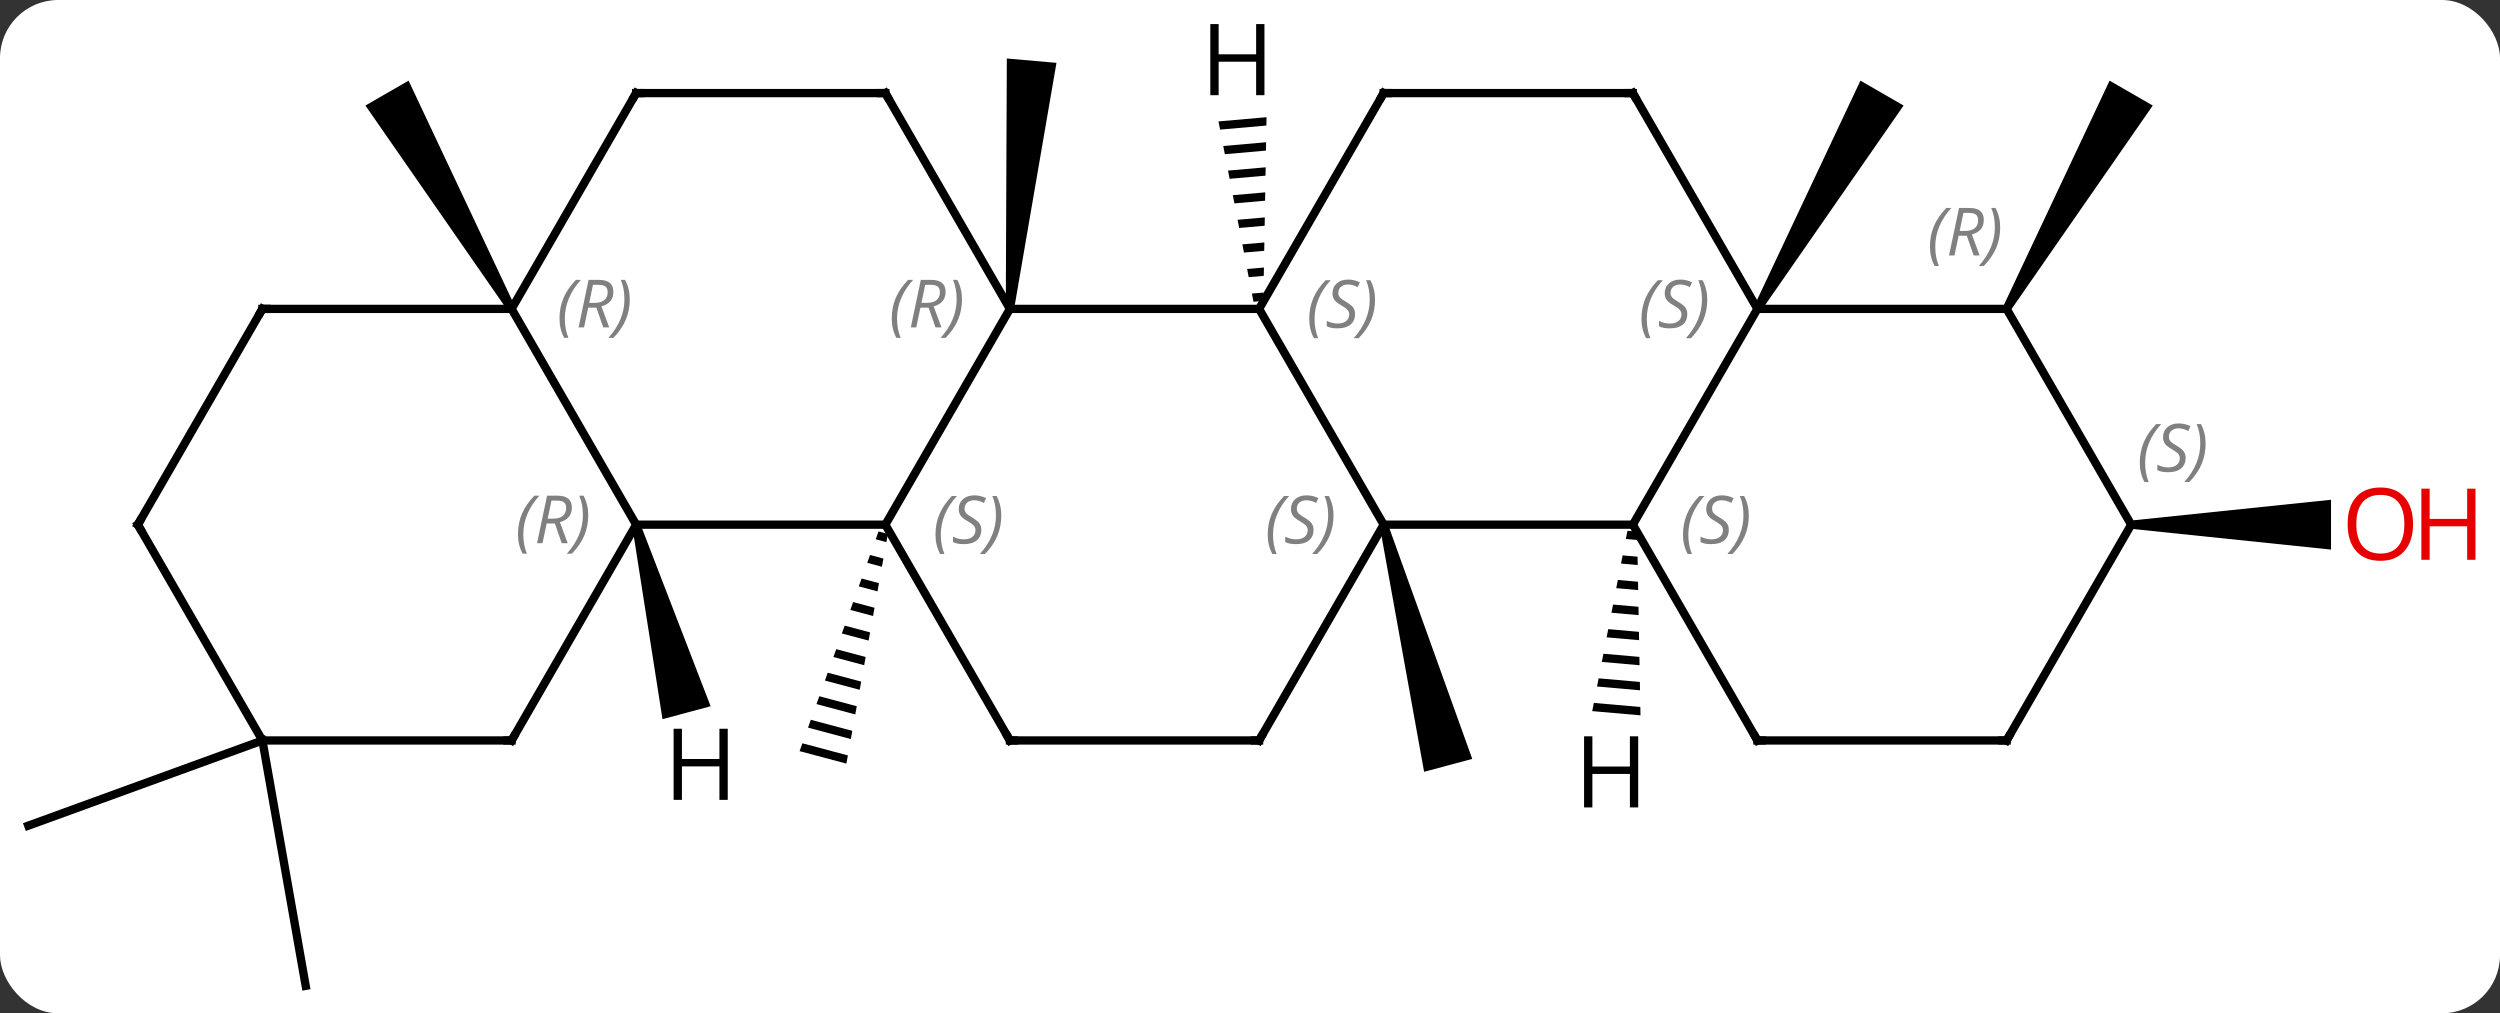 <svg width="301" viewBox="0 0 301 122" style="fill-opacity:1; color-rendering:auto; color-interpolation:auto; text-rendering:auto; stroke:black; stroke-linecap:square; stroke-miterlimit:10; shape-rendering:auto; stroke-opacity:1; fill:black; stroke-dasharray:none; font-weight:normal; stroke-width:1; font-family:'Open Sans'; font-style:normal; stroke-linejoin:miter; font-size:12; stroke-dashoffset:0; image-rendering:auto;" height="122" class="cas-substance-image" xmlns:xlink="http://www.w3.org/1999/xlink" xmlns="http://www.w3.org/2000/svg"><rect x="0" y="0" width="301" height="122" fill="#333333" stroke="none"/><svg class="cas-substance-single-component"><rect y="0" x="0" width="301" stroke="none" ry="7" rx="7" height="122" fill="white" class="cas-substance-group"/><svg y="0" x="0" width="301" viewBox="0 0 301 122" style="fill:black;" height="122" class="cas-substance-single-component-image"><svg><g><g transform="translate(145,63)" style="text-rendering:geometricPrecision; color-rendering:optimizeQuality; color-interpolation:linearRGB; stroke-linecap:butt; image-rendering:optimizeQuality;"><path style="stroke:none;" d="M-22.908 -25.765 L-23.904 -25.853 L-23.779 -55.957 L-17.801 -55.433 Z"/><path style="stroke:none;" d="M-39.228 0.986 L-39.568 1.931 L-38.28 2.275 L-38.101 1.287 L-39.228 0.986 ZM-40.247 3.82 L-40.586 4.765 L-40.586 4.765 L-38.815 5.238 L-38.815 5.238 L-38.636 4.25 L-40.247 3.82 ZM-41.265 6.654 L-41.604 7.599 L-39.35 8.201 L-39.171 7.213 L-39.171 7.213 L-41.265 6.654 ZM-42.283 9.489 L-42.623 10.433 L-39.885 11.164 L-39.885 11.164 L-39.706 10.176 L-39.706 10.176 L-42.283 9.489 ZM-43.301 12.323 L-43.641 13.267 L-43.641 13.267 L-40.42 14.127 L-40.42 14.127 L-40.241 13.139 L-43.301 12.323 ZM-44.32 15.157 L-44.659 16.102 L-44.659 16.102 L-40.955 17.09 L-40.776 16.102 L-44.32 15.157 ZM-45.338 17.991 L-45.678 18.936 L-45.678 18.936 L-41.49 20.053 L-41.311 19.065 L-45.338 17.991 ZM-46.356 20.825 L-46.696 21.77 L-42.025 23.016 L-42.025 23.016 L-41.846 22.028 L-41.846 22.028 L-46.356 20.825 ZM-47.375 23.659 L-47.714 24.604 L-47.714 24.604 L-42.56 25.979 L-42.382 24.991 L-42.382 24.991 L-47.375 23.659 ZM-48.393 26.493 L-48.732 27.438 L-43.095 28.942 L-43.095 28.942 L-42.916 27.954 L-48.393 26.493 Z"/><path style="stroke:none;" d="M21.111 0.3 L22.077 0.042 L32.259 28.371 L26.463 29.925 Z"/><path style="stroke:none;" d="M-82.973 -26.059 L-83.839 -25.559 L-101.004 -50.292 L-95.808 -53.292 Z"/><line y2="26.151" y1="36.411" x2="-113.406" x1="-141.594" style="fill:none;"/><line y2="26.151" y1="55.695" x2="-113.406" x1="-108.195" style="fill:none;"/><path style="stroke:none;" d="M67.027 -25.559 L66.161 -26.059 L78.996 -53.292 L84.192 -50.292 Z"/><path style="stroke:none;" d="M97.027 -25.559 L96.161 -26.059 L108.996 -53.292 L114.192 -50.292 Z"/><path style="stroke:none;" d="M111.594 0.671 L111.594 -0.329 L135.656 -2.829 L135.656 3.171 Z"/><line y2="0.171" y1="-25.809" x2="-38.406" x1="-23.406" style="fill:none;"/><line y2="-25.809" y1="-25.809" x2="6.594" x1="-23.406" style="fill:none;"/><line y2="-51.792" y1="-25.809" x2="-38.406" x1="-23.406" style="fill:none;"/><line y2="0.171" y1="0.171" x2="-68.406" x1="-38.406" style="fill:none;"/><line y2="26.151" y1="0.171" x2="-23.406" x1="-38.406" style="fill:none;"/><line y2="0.171" y1="-25.809" x2="21.594" x1="6.594" style="fill:none;"/><line y2="-51.792" y1="-25.809" x2="21.594" x1="6.594" style="fill:none;"/><line y2="-51.792" y1="-51.792" x2="-68.406" x1="-38.406" style="fill:none;"/><line y2="-25.809" y1="0.171" x2="-83.406" x1="-68.406" style="fill:none;"/><line y2="26.151" y1="0.171" x2="-83.406" x1="-68.406" style="fill:none;"/><line y2="26.151" y1="26.151" x2="6.594" x1="-23.406" style="fill:none;"/><line y2="26.151" y1="0.171" x2="6.594" x1="21.594" style="fill:none;"/><line y2="0.171" y1="0.171" x2="51.594" x1="21.594" style="fill:none;"/><line y2="-51.792" y1="-51.792" x2="51.594" x1="21.594" style="fill:none;"/><line y2="-25.809" y1="-51.792" x2="-83.406" x1="-68.406" style="fill:none;"/><line y2="-25.809" y1="-25.809" x2="-113.406" x1="-83.406" style="fill:none;"/><line y2="26.151" y1="26.151" x2="-113.406" x1="-83.406" style="fill:none;"/><line y2="-25.809" y1="0.171" x2="66.594" x1="51.594" style="fill:none;"/><line y2="26.151" y1="0.171" x2="66.594" x1="51.594" style="fill:none;"/><line y2="-25.809" y1="-51.792" x2="66.594" x1="51.594" style="fill:none;"/><line y2="0.171" y1="-25.809" x2="-128.406" x1="-113.406" style="fill:none;"/><line y2="0.171" y1="26.151" x2="-128.406" x1="-113.406" style="fill:none;"/><line y2="-25.809" y1="-25.809" x2="96.594" x1="66.594" style="fill:none;"/><line y2="26.151" y1="26.151" x2="96.594" x1="66.594" style="fill:none;"/><line y2="0.171" y1="-25.809" x2="111.594" x1="96.594" style="fill:none;"/><line y2="0.171" y1="26.151" x2="111.594" x1="96.594" style="fill:none;"/><path style="stroke:none;" d="M7.491 -48.889 L1.705 -48.382 L1.705 -48.382 L1.897 -47.395 L1.897 -47.395 L7.474 -47.884 L7.474 -47.884 L7.491 -48.889 ZM7.439 -45.873 L2.28 -45.421 L2.28 -45.421 L2.472 -44.434 L2.472 -44.434 L7.422 -44.868 L7.422 -44.868 L7.439 -45.873 ZM7.387 -42.857 L2.855 -42.46 L2.855 -42.46 L3.047 -41.473 L3.047 -41.473 L7.369 -41.852 L7.369 -41.852 L7.387 -42.857 ZM7.335 -39.841 L3.43 -39.499 L3.43 -39.499 L3.622 -38.512 L3.622 -38.512 L7.317 -38.836 L7.317 -38.836 L7.335 -39.841 ZM7.282 -36.825 L4.005 -36.538 L4.005 -36.538 L4.196 -35.551 L4.196 -35.551 L7.265 -35.82 L7.265 -35.82 L7.282 -36.825 ZM7.23 -33.809 L4.58 -33.577 L4.58 -33.577 L4.771 -32.59 L4.771 -32.59 L7.213 -32.804 L7.213 -32.804 L7.23 -33.809 ZM7.178 -30.793 L5.154 -30.616 L5.154 -30.616 L5.346 -29.628 L5.346 -29.628 L7.16 -29.788 L7.16 -29.788 L7.178 -30.793 ZM7.125 -27.777 L5.729 -27.654 L5.729 -27.654 L5.921 -26.667 L5.921 -26.667 L7.108 -26.771 L7.108 -26.771 L7.125 -27.777 Z"/><path style="stroke:none;" d="M-68.889 0.3 L-67.923 0.042 L-59.44 22.033 L-65.236 23.587 Z"/><path style="stroke:none;" d="M50.944 0.905 L50.751 1.892 L52.125 2.013 L52.107 1.007 L50.944 0.905 ZM50.366 3.866 L50.173 4.853 L52.181 5.029 L52.162 4.024 L52.162 4.024 L50.366 3.866 ZM49.788 6.827 L49.595 7.814 L49.595 7.814 L52.236 8.046 L52.236 8.046 L52.218 7.04 L52.218 7.04 L49.788 6.827 ZM49.209 9.788 L49.017 10.775 L49.017 10.775 L52.292 11.062 L52.273 10.056 L52.273 10.056 L49.209 9.788 ZM48.631 12.748 L48.438 13.736 L48.438 13.736 L52.348 14.078 L52.348 14.078 L52.329 13.073 L52.329 13.073 L48.631 12.748 ZM48.053 15.709 L47.86 16.696 L47.86 16.696 L52.403 17.095 L52.385 16.089 L52.385 16.089 L48.053 15.709 ZM47.475 18.67 L47.282 19.657 L47.282 19.657 L52.459 20.111 L52.459 20.111 L52.44 19.105 L47.475 18.67 ZM46.897 21.631 L46.704 22.618 L46.704 22.618 L52.514 23.127 L52.514 23.127 L52.496 22.122 L52.496 22.122 L46.897 21.631 Z"/></g><g transform="translate(145,63)" style="fill:rgb(230,0,0); text-rendering:geometricPrecision; color-rendering:optimizeQuality; image-rendering:optimizeQuality; font-family:'Open Sans'; stroke:rgb(230,0,0); color-interpolation:linearRGB;"><path style="stroke:none;" d="M145.531 0.101 Q145.531 2.163 144.492 3.343 Q143.453 4.523 141.61 4.523 Q139.719 4.523 138.688 3.358 Q137.656 2.194 137.656 0.085 Q137.656 -2.009 138.688 -3.157 Q139.719 -4.306 141.61 -4.306 Q143.469 -4.306 144.5 -3.134 Q145.531 -1.962 145.531 0.101 ZM138.703 0.101 Q138.703 1.835 139.446 2.741 Q140.188 3.648 141.61 3.648 Q143.031 3.648 143.758 2.749 Q144.485 1.851 144.485 0.101 Q144.485 -1.634 143.758 -2.524 Q143.031 -3.415 141.61 -3.415 Q140.188 -3.415 139.446 -2.517 Q138.703 -1.618 138.703 0.101 Z"/><path style="stroke:none;" d="M153.047 4.398 L152.047 4.398 L152.047 0.366 L147.531 0.366 L147.531 4.398 L146.531 4.398 L146.531 -4.165 L147.531 -4.165 L147.531 -0.524 L152.047 -0.524 L152.047 -4.165 L153.047 -4.165 L153.047 4.398 Z"/></g><g transform="translate(145,63)" style="font-size:8px; fill:gray; text-rendering:geometricPrecision; image-rendering:optimizeQuality; color-rendering:optimizeQuality; font-family:'Open Sans'; font-style:italic; stroke:gray; color-interpolation:linearRGB;"><path style="stroke:none;" d="M-37.635 -24.645 Q-37.635 -25.973 -37.166 -27.098 Q-36.697 -28.223 -35.666 -29.301 L-35.056 -29.301 Q-36.025 -28.239 -36.51 -27.067 Q-36.994 -25.895 -36.994 -24.661 Q-36.994 -23.333 -36.556 -22.317 L-37.072 -22.317 Q-37.635 -23.348 -37.635 -24.645 ZM-34.181 -25.958 L-34.681 -23.583 L-35.338 -23.583 L-34.135 -29.301 L-32.885 -29.301 Q-31.15 -29.301 -31.15 -27.864 Q-31.15 -26.505 -32.588 -26.114 L-31.65 -23.583 L-32.369 -23.583 L-33.197 -25.958 L-34.181 -25.958 ZM-33.603 -28.708 Q-33.994 -26.786 -34.056 -26.536 L-33.4 -26.536 Q-32.65 -26.536 -32.244 -26.864 Q-31.838 -27.192 -31.838 -27.817 Q-31.838 -28.286 -32.096 -28.497 Q-32.353 -28.708 -32.947 -28.708 L-33.603 -28.708 ZM-29.177 -26.958 Q-29.177 -25.63 -29.654 -24.497 Q-30.131 -23.364 -31.146 -22.317 L-31.756 -22.317 Q-29.818 -24.473 -29.818 -26.958 Q-29.818 -28.286 -30.256 -29.301 L-29.74 -29.301 Q-29.177 -28.239 -29.177 -26.958 Z"/><path style="stroke:none;" d="M-32.367 1.374 Q-32.367 0.046 -31.898 -1.079 Q-31.429 -2.204 -30.398 -3.282 L-29.789 -3.282 Q-30.758 -2.22 -31.242 -1.048 Q-31.726 0.124 -31.726 1.359 Q-31.726 2.687 -31.289 3.702 L-31.804 3.702 Q-32.367 2.671 -32.367 1.374 ZM-26.851 0.78 Q-26.851 1.609 -27.398 2.062 Q-27.945 2.515 -28.945 2.515 Q-29.351 2.515 -29.664 2.46 Q-29.976 2.405 -30.258 2.265 L-30.258 1.609 Q-29.633 1.937 -28.929 1.937 Q-28.304 1.937 -27.929 1.64 Q-27.554 1.343 -27.554 0.827 Q-27.554 0.515 -27.758 0.288 Q-27.961 0.062 -28.523 -0.267 Q-29.117 -0.595 -29.343 -0.923 Q-29.57 -1.251 -29.57 -1.704 Q-29.57 -2.438 -29.054 -2.899 Q-28.539 -3.36 -27.695 -3.36 Q-27.32 -3.36 -26.984 -3.282 Q-26.648 -3.204 -26.273 -3.032 L-26.539 -2.438 Q-26.789 -2.595 -27.109 -2.681 Q-27.429 -2.767 -27.695 -2.767 Q-28.226 -2.767 -28.547 -2.493 Q-28.867 -2.22 -28.867 -1.751 Q-28.867 -1.548 -28.797 -1.399 Q-28.726 -1.251 -28.586 -1.118 Q-28.445 -0.985 -28.023 -0.735 Q-27.461 -0.392 -27.258 -0.196 Q-27.054 -0.001 -26.953 0.234 Q-26.851 0.468 -26.851 0.78 ZM-24.445 -0.938 Q-24.445 0.39 -24.922 1.523 Q-25.398 2.655 -26.414 3.702 L-27.023 3.702 Q-25.086 1.546 -25.086 -0.938 Q-25.086 -2.267 -25.523 -3.282 L-25.008 -3.282 Q-24.445 -2.22 -24.445 -0.938 Z"/><path style="stroke:none;" d="M12.633 -24.606 Q12.633 -25.934 13.102 -27.059 Q13.571 -28.184 14.602 -29.262 L15.211 -29.262 Q14.242 -28.2 13.758 -27.028 Q13.274 -25.856 13.274 -24.622 Q13.274 -23.294 13.711 -22.278 L13.196 -22.278 Q12.633 -23.309 12.633 -24.606 ZM18.149 -25.2 Q18.149 -24.372 17.602 -23.919 Q17.055 -23.465 16.055 -23.465 Q15.649 -23.465 15.336 -23.52 Q15.024 -23.575 14.742 -23.715 L14.742 -24.372 Q15.367 -24.044 16.071 -24.044 Q16.696 -24.044 17.071 -24.34 Q17.446 -24.637 17.446 -25.153 Q17.446 -25.465 17.242 -25.692 Q17.039 -25.919 16.477 -26.247 Q15.883 -26.575 15.656 -26.903 Q15.43 -27.231 15.43 -27.684 Q15.43 -28.419 15.946 -28.88 Q16.461 -29.34 17.305 -29.34 Q17.68 -29.34 18.016 -29.262 Q18.352 -29.184 18.727 -29.012 L18.461 -28.419 Q18.211 -28.575 17.891 -28.661 Q17.571 -28.747 17.305 -28.747 Q16.774 -28.747 16.453 -28.473 Q16.133 -28.2 16.133 -27.731 Q16.133 -27.528 16.203 -27.38 Q16.274 -27.231 16.414 -27.098 Q16.555 -26.965 16.977 -26.715 Q17.539 -26.372 17.742 -26.176 Q17.946 -25.981 18.047 -25.747 Q18.149 -25.512 18.149 -25.2 ZM20.555 -26.919 Q20.555 -25.59 20.078 -24.458 Q19.602 -23.325 18.586 -22.278 L17.977 -22.278 Q19.914 -24.434 19.914 -26.919 Q19.914 -28.247 19.477 -29.262 L19.992 -29.262 Q20.555 -28.2 20.555 -26.919 Z"/></g><g transform="translate(145,63)" style="stroke-linecap:butt; font-size:8px; text-rendering:geometricPrecision; image-rendering:optimizeQuality; color-rendering:optimizeQuality; font-family:'Open Sans'; font-style:italic; color-interpolation:linearRGB; stroke-miterlimit:5;"><path style="fill:none;" d="M-38.156 -51.359 L-38.406 -51.792 L-38.906 -51.792"/><path style="fill:gray; stroke:none;" d="M-82.635 1.335 Q-82.635 0.007 -82.166 -1.118 Q-81.697 -2.243 -80.666 -3.321 L-80.056 -3.321 Q-81.025 -2.259 -81.51 -1.087 Q-81.994 0.085 -81.994 1.319 Q-81.994 2.648 -81.556 3.663 L-82.072 3.663 Q-82.635 2.632 -82.635 1.335 ZM-79.181 0.023 L-79.681 2.398 L-80.338 2.398 L-79.135 -3.321 L-77.885 -3.321 Q-76.15 -3.321 -76.15 -1.884 Q-76.15 -0.524 -77.588 -0.134 L-76.65 2.398 L-77.369 2.398 L-78.197 0.023 L-79.181 0.023 ZM-78.603 -2.727 Q-78.994 -0.806 -79.056 -0.556 L-78.4 -0.556 Q-77.65 -0.556 -77.244 -0.884 Q-76.838 -1.212 -76.838 -1.837 Q-76.838 -2.306 -77.096 -2.517 Q-77.353 -2.727 -77.947 -2.727 L-78.603 -2.727 ZM-74.177 -0.977 Q-74.177 0.351 -74.654 1.484 Q-75.131 2.616 -76.146 3.663 L-76.756 3.663 Q-74.818 1.507 -74.818 -0.977 Q-74.818 -2.306 -75.256 -3.321 L-74.74 -3.321 Q-74.177 -2.259 -74.177 -0.977 Z"/><path style="fill:none;" d="M-23.656 25.718 L-23.406 26.151 L-22.906 26.151"/><path style="fill:gray; stroke:none;" d="M7.633 1.374 Q7.633 0.046 8.102 -1.079 Q8.571 -2.204 9.602 -3.282 L10.211 -3.282 Q9.242 -2.22 8.758 -1.048 Q8.274 0.124 8.274 1.359 Q8.274 2.687 8.711 3.702 L8.196 3.702 Q7.633 2.671 7.633 1.374 ZM13.149 0.78 Q13.149 1.609 12.602 2.062 Q12.055 2.515 11.055 2.515 Q10.649 2.515 10.336 2.46 Q10.024 2.405 9.742 2.265 L9.742 1.609 Q10.367 1.937 11.071 1.937 Q11.696 1.937 12.071 1.64 Q12.446 1.343 12.446 0.827 Q12.446 0.515 12.242 0.288 Q12.039 0.062 11.477 -0.267 Q10.883 -0.595 10.656 -0.923 Q10.43 -1.251 10.43 -1.704 Q10.43 -2.438 10.946 -2.899 Q11.461 -3.36 12.305 -3.36 Q12.68 -3.36 13.016 -3.282 Q13.352 -3.204 13.727 -3.032 L13.461 -2.438 Q13.211 -2.595 12.891 -2.681 Q12.571 -2.767 12.305 -2.767 Q11.774 -2.767 11.453 -2.493 Q11.133 -2.22 11.133 -1.751 Q11.133 -1.548 11.203 -1.399 Q11.274 -1.251 11.414 -1.118 Q11.555 -0.985 11.977 -0.735 Q12.539 -0.392 12.742 -0.196 Q12.946 -0.001 13.047 0.234 Q13.149 0.468 13.149 0.78 ZM15.555 -0.938 Q15.555 0.39 15.078 1.523 Q14.602 2.655 13.586 3.702 L12.977 3.702 Q14.914 1.546 14.914 -0.938 Q14.914 -2.267 14.477 -3.282 L14.992 -3.282 Q15.555 -2.22 15.555 -0.938 Z"/><path style="fill:none;" d="M21.344 -51.359 L21.594 -51.792 L22.094 -51.792"/><path style="fill:none;" d="M-67.906 -51.792 L-68.406 -51.792 L-68.656 -51.359"/><path style="fill:gray; stroke:none;" d="M-77.635 -24.645 Q-77.635 -25.973 -77.166 -27.098 Q-76.697 -28.223 -75.666 -29.301 L-75.056 -29.301 Q-76.025 -28.239 -76.51 -27.067 Q-76.994 -25.895 -76.994 -24.661 Q-76.994 -23.333 -76.556 -22.317 L-77.072 -22.317 Q-77.635 -23.348 -77.635 -24.645 ZM-74.181 -25.958 L-74.681 -23.583 L-75.338 -23.583 L-74.135 -29.301 L-72.885 -29.301 Q-71.15 -29.301 -71.15 -27.864 Q-71.15 -26.505 -72.588 -26.114 L-71.65 -23.583 L-72.369 -23.583 L-73.197 -25.958 L-74.181 -25.958 ZM-73.603 -28.708 Q-73.994 -26.786 -74.056 -26.536 L-73.4 -26.536 Q-72.65 -26.536 -72.244 -26.864 Q-71.838 -27.192 -71.838 -27.817 Q-71.838 -28.286 -72.096 -28.497 Q-72.353 -28.708 -72.947 -28.708 L-73.603 -28.708 ZM-69.177 -26.958 Q-69.177 -25.63 -69.654 -24.497 Q-70.131 -23.364 -71.146 -22.317 L-71.756 -22.317 Q-69.818 -24.473 -69.818 -26.958 Q-69.818 -28.286 -70.256 -29.301 L-69.74 -29.301 Q-69.177 -28.239 -69.177 -26.958 Z"/><path style="fill:none;" d="M-83.156 25.718 L-83.406 26.151 L-83.906 26.151"/><path style="fill:none;" d="M6.094 26.151 L6.594 26.151 L6.844 25.718"/><path style="fill:gray; stroke:none;" d="M57.633 1.374 Q57.633 0.046 58.102 -1.079 Q58.571 -2.204 59.602 -3.282 L60.211 -3.282 Q59.242 -2.22 58.758 -1.048 Q58.274 0.124 58.274 1.359 Q58.274 2.687 58.711 3.702 L58.196 3.702 Q57.633 2.671 57.633 1.374 ZM63.149 0.78 Q63.149 1.609 62.602 2.062 Q62.055 2.515 61.055 2.515 Q60.649 2.515 60.336 2.46 Q60.024 2.405 59.742 2.265 L59.742 1.609 Q60.367 1.937 61.071 1.937 Q61.696 1.937 62.071 1.64 Q62.446 1.343 62.446 0.827 Q62.446 0.515 62.242 0.288 Q62.039 0.062 61.477 -0.267 Q60.883 -0.595 60.657 -0.923 Q60.43 -1.251 60.43 -1.704 Q60.43 -2.438 60.946 -2.899 Q61.461 -3.36 62.305 -3.36 Q62.68 -3.36 63.016 -3.282 Q63.352 -3.204 63.727 -3.032 L63.461 -2.438 Q63.211 -2.595 62.891 -2.681 Q62.571 -2.767 62.305 -2.767 Q61.774 -2.767 61.453 -2.493 Q61.133 -2.22 61.133 -1.751 Q61.133 -1.548 61.203 -1.399 Q61.274 -1.251 61.414 -1.118 Q61.555 -0.985 61.977 -0.735 Q62.539 -0.392 62.742 -0.196 Q62.946 -0.001 63.047 0.234 Q63.149 0.468 63.149 0.78 ZM65.555 -0.938 Q65.555 0.39 65.078 1.523 Q64.602 2.655 63.586 3.702 L62.977 3.702 Q64.914 1.546 64.914 -0.938 Q64.914 -2.267 64.477 -3.282 L64.992 -3.282 Q65.555 -2.22 65.555 -0.938 Z"/><path style="fill:none;" d="M51.094 -51.792 L51.594 -51.792 L51.844 -51.359"/><path style="fill:none;" d="M-112.906 -25.809 L-113.406 -25.809 L-113.656 -25.376"/><path style="fill:gray; stroke:none;" d="M52.633 -24.606 Q52.633 -25.934 53.102 -27.059 Q53.571 -28.184 54.602 -29.262 L55.211 -29.262 Q54.242 -28.2 53.758 -27.028 Q53.274 -25.856 53.274 -24.622 Q53.274 -23.294 53.711 -22.278 L53.196 -22.278 Q52.633 -23.309 52.633 -24.606 ZM58.149 -25.2 Q58.149 -24.372 57.602 -23.919 Q57.055 -23.465 56.055 -23.465 Q55.649 -23.465 55.336 -23.52 Q55.024 -23.575 54.742 -23.715 L54.742 -24.372 Q55.367 -24.044 56.071 -24.044 Q56.696 -24.044 57.071 -24.34 Q57.446 -24.637 57.446 -25.153 Q57.446 -25.465 57.242 -25.692 Q57.039 -25.919 56.477 -26.247 Q55.883 -26.575 55.657 -26.903 Q55.43 -27.231 55.43 -27.684 Q55.43 -28.419 55.946 -28.88 Q56.461 -29.34 57.305 -29.34 Q57.68 -29.34 58.016 -29.262 Q58.352 -29.184 58.727 -29.012 L58.461 -28.419 Q58.211 -28.575 57.891 -28.661 Q57.571 -28.747 57.305 -28.747 Q56.774 -28.747 56.453 -28.473 Q56.133 -28.2 56.133 -27.731 Q56.133 -27.528 56.203 -27.38 Q56.274 -27.231 56.414 -27.098 Q56.555 -26.965 56.977 -26.715 Q57.539 -26.372 57.742 -26.176 Q57.946 -25.981 58.047 -25.747 Q58.149 -25.512 58.149 -25.2 ZM60.555 -26.919 Q60.555 -25.59 60.078 -24.458 Q59.602 -23.325 58.586 -22.278 L57.977 -22.278 Q59.914 -24.434 59.914 -26.919 Q59.914 -28.247 59.477 -29.262 L59.992 -29.262 Q60.555 -28.2 60.555 -26.919 Z"/><path style="fill:none;" d="M66.344 25.718 L66.594 26.151 L67.094 26.151"/><path style="fill:none;" d="M-128.156 -0.262 L-128.406 0.171 L-128.156 0.604"/><path style="fill:gray; stroke:none;" d="M87.365 -33.305 Q87.365 -34.633 87.834 -35.758 Q88.303 -36.883 89.334 -37.961 L89.943 -37.961 Q88.974 -36.899 88.49 -35.727 Q88.006 -34.555 88.006 -33.321 Q88.006 -31.992 88.443 -30.977 L87.928 -30.977 Q87.365 -32.008 87.365 -33.305 ZM90.818 -34.617 L90.318 -32.242 L89.662 -32.242 L90.865 -37.961 L92.115 -37.961 Q93.849 -37.961 93.849 -36.524 Q93.849 -35.164 92.412 -34.774 L93.349 -32.242 L92.631 -32.242 L91.803 -34.617 L90.818 -34.617 ZM91.396 -37.367 Q91.006 -35.446 90.943 -35.196 L91.599 -35.196 Q92.349 -35.196 92.756 -35.524 Q93.162 -35.852 93.162 -36.477 Q93.162 -36.946 92.904 -37.157 Q92.646 -37.367 92.053 -37.367 L91.396 -37.367 ZM95.822 -35.617 Q95.822 -34.289 95.346 -33.157 Q94.869 -32.024 93.853 -30.977 L93.244 -30.977 Q95.181 -33.133 95.181 -35.617 Q95.181 -36.946 94.744 -37.961 L95.26 -37.961 Q95.822 -36.899 95.822 -35.617 Z"/><path style="fill:none;" d="M96.094 26.151 L96.594 26.151 L96.844 25.718"/><path style="fill:gray; stroke:none;" d="M112.633 -7.286 Q112.633 -8.614 113.102 -9.739 Q113.571 -10.864 114.602 -11.942 L115.211 -11.942 Q114.243 -10.88 113.758 -9.708 Q113.274 -8.536 113.274 -7.302 Q113.274 -5.974 113.711 -4.958 L113.196 -4.958 Q112.633 -5.989 112.633 -7.286 ZM118.149 -7.88 Q118.149 -7.052 117.602 -6.599 Q117.055 -6.145 116.055 -6.145 Q115.649 -6.145 115.336 -6.2 Q115.024 -6.255 114.743 -6.395 L114.743 -7.052 Q115.368 -6.724 116.071 -6.724 Q116.696 -6.724 117.071 -7.02 Q117.446 -7.317 117.446 -7.833 Q117.446 -8.145 117.243 -8.372 Q117.039 -8.599 116.477 -8.927 Q115.883 -9.255 115.657 -9.583 Q115.43 -9.911 115.43 -10.364 Q115.43 -11.099 115.946 -11.559 Q116.461 -12.02 117.305 -12.02 Q117.68 -12.02 118.016 -11.942 Q118.352 -11.864 118.727 -11.692 L118.461 -11.099 Q118.211 -11.255 117.891 -11.341 Q117.571 -11.427 117.305 -11.427 Q116.774 -11.427 116.454 -11.153 Q116.133 -10.88 116.133 -10.411 Q116.133 -10.208 116.204 -10.059 Q116.274 -9.911 116.414 -9.778 Q116.555 -9.645 116.977 -9.395 Q117.539 -9.052 117.743 -8.856 Q117.946 -8.661 118.047 -8.427 Q118.149 -8.192 118.149 -7.88 ZM120.555 -9.599 Q120.555 -8.27 120.079 -7.138 Q119.602 -6.005 118.586 -4.958 L117.977 -4.958 Q119.914 -7.114 119.914 -9.599 Q119.914 -10.927 119.477 -11.942 L119.993 -11.942 Q120.555 -10.88 120.555 -9.599 Z"/><path style="stroke:none;" d="M7.239 -51.539 L6.239 -51.539 L6.239 -55.57 L1.723 -55.57 L1.723 -51.539 L0.723 -51.539 L0.723 -60.101 L1.723 -60.101 L1.723 -56.461 L6.239 -56.461 L6.239 -60.101 L7.239 -60.101 L7.239 -51.539 Z"/><path style="stroke:none;" d="M-57.381 33.304 L-58.381 33.304 L-58.381 29.273 L-62.897 29.273 L-62.897 33.304 L-63.897 33.304 L-63.897 24.742 L-62.897 24.742 L-62.897 28.382 L-58.381 28.382 L-58.381 24.742 L-57.381 24.742 L-57.381 33.304 Z"/><path style="stroke:none;" d="M52.239 34.213 L51.239 34.213 L51.239 30.182 L46.723 30.182 L46.723 34.213 L45.723 34.213 L45.723 25.651 L46.723 25.651 L46.723 29.291 L51.239 29.291 L51.239 25.651 L52.239 25.651 L52.239 34.213 Z"/></g></g></svg></svg></svg></svg>